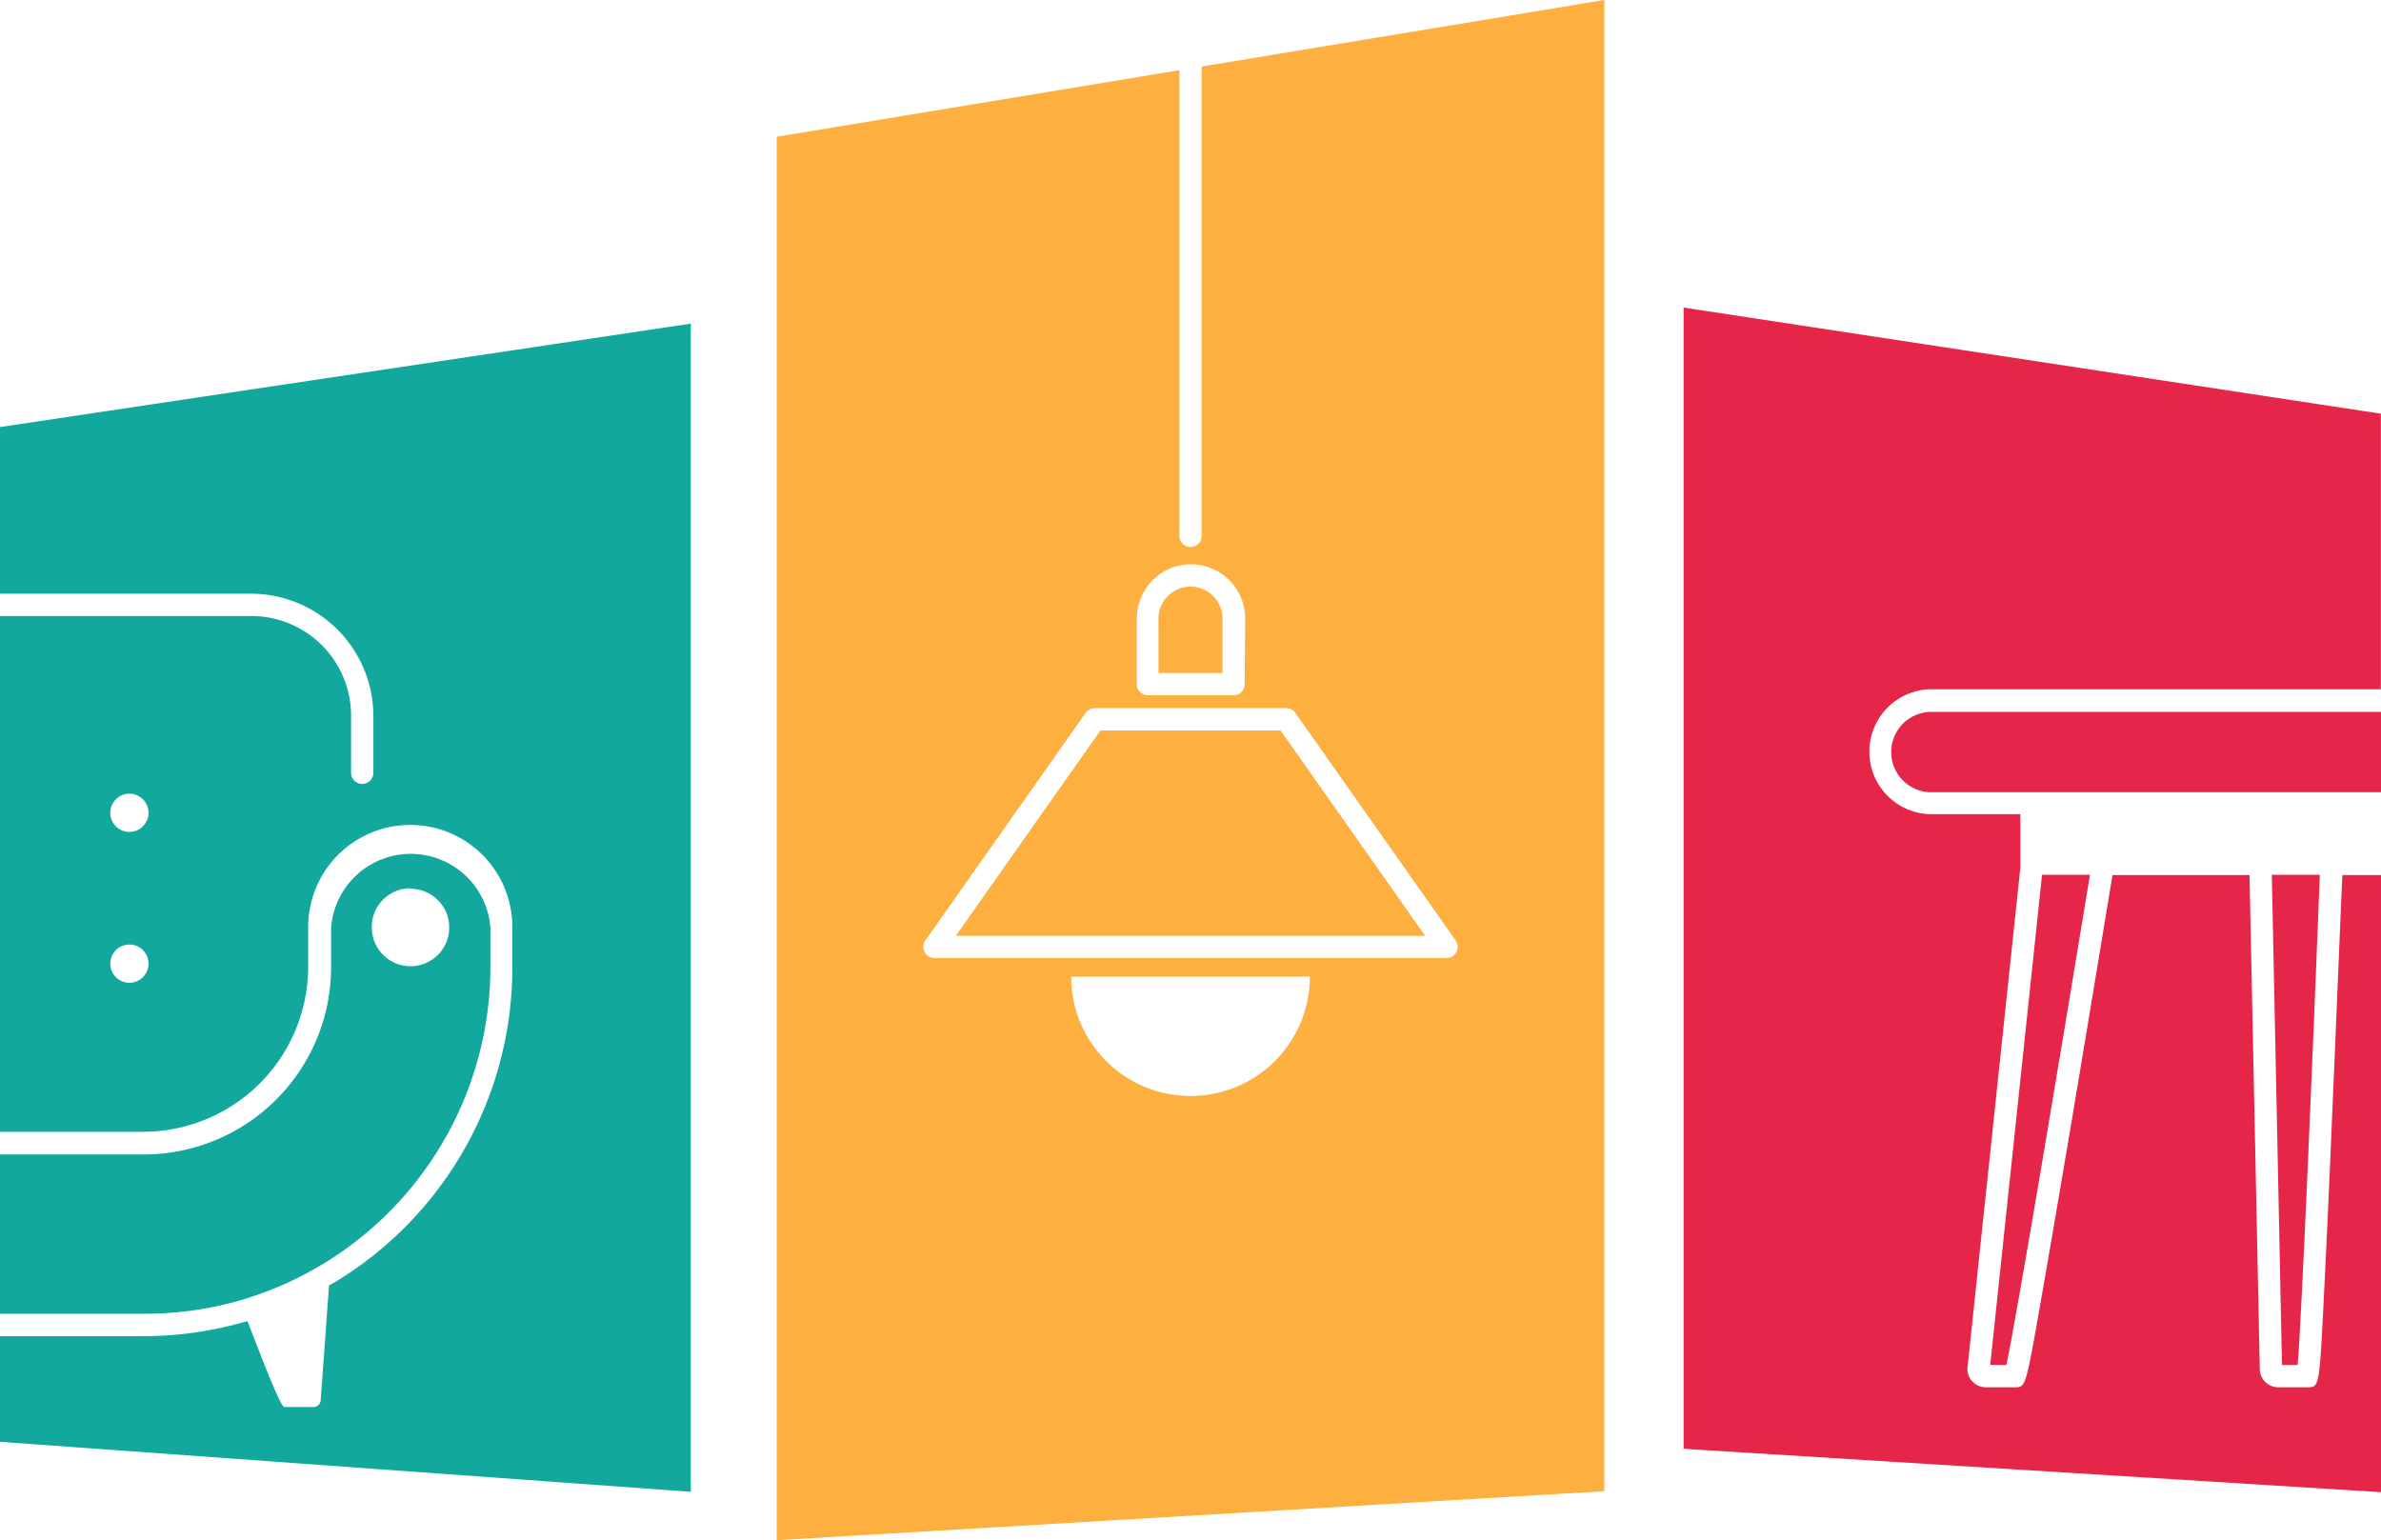 <svg xmlns="http://www.w3.org/2000/svg" viewBox="0 0 194.3 125.7"><defs><style>.a{fill:#fdaf40;}.b{fill:#12a89d;}.c{fill:#e52648;}</style></defs><path class="a" d="M250.91,184.63a.91.91,0,0,1-1.82,0v-38l-32.86,5.43V266.59l67.54-4V140.9l-32.86,5.43ZM250,230.34a9.74,9.74,0,0,1-9.74-9.74h19.48A9.74,9.74,0,0,1,250,230.34Zm8.56-31.26,13.08,18.57a.91.91,0,0,1-.74,1.43H229.1a.91.91,0,0,1-.74-1.43l13.08-18.57a.91.91,0,0,1,.74-.39h15.64A.89.89,0,0,1,258.56,199.08Zm-4.14-2.35a.9.9,0,0,1-.9.91h-7a.9.9,0,0,1-.9-.91v-5.36a4.42,4.42,0,1,1,8.84,0Z" transform="translate(-152.85 -140.9)"/><path class="a" d="M250,188.77a2.61,2.61,0,0,0-2.61,2.6v4.45h5.22v-4.45A2.61,2.61,0,0,0,250,188.77Z" transform="translate(-152.85 -140.9)"/><polygon class="a" points="116.3 76.37 104.5 59.61 89.8 59.61 78 76.37 116.3 76.37"/><path class="b" d="M172.51,247a28.35,28.35,0,0,0,20.36-27.16v-3.25a6.52,6.52,0,0,0-13,0v3.25a15.29,15.29,0,0,1-15.27,15.27H152.85v13h11.71A28.26,28.26,0,0,0,172.51,247Zm13.84-33.57a3.16,3.16,0,1,1-3.16,3.16A3.15,3.15,0,0,1,186.35,213.39Z" transform="translate(-152.85 -140.9)"/><path class="b" d="M152.85,189.35h20.52a10,10,0,0,1,9.95,10v4.61a.91.91,0,0,1-1.82,0V199.3a8.14,8.14,0,0,0-8.13-8.13H152.85v42.09h11.71A13.48,13.48,0,0,0,178,219.8v-3.25a8.33,8.33,0,1,1,16.66,0v3.25a30,30,0,0,1-14.41,25.69l-.55.31-.68,9.37a.59.59,0,0,1-.59.55h-2.38c-.31,0-1.89-4.12-3-7l-.06,0a30,30,0,0,1-8.46,1.22H152.85v8.62l56.37,4.08V167.31l-56.37,8.44Zm10.57,31.75a1.56,1.56,0,1,1,1.55-1.55A1.56,1.56,0,0,1,163.42,221.1Zm0-12.31a1.56,1.56,0,1,1,1.55-1.56A1.56,1.56,0,0,1,163.42,208.79Z" transform="translate(-152.85 -140.9)"/><path class="c" d="M343.15,232.26c-.22,5.25-.46,10.5-.66,14.43-.37,7.42-.37,7.42-1.35,7.42h-2.38a1.51,1.51,0,0,1-1.5-1.39l-.84-40.41H325.24c-.46,2.77-1.88,11.41-3.33,20.06-.89,5.25-1.78,10.5-2.47,14.43-1.28,7.31-1.28,7.31-2.16,7.31H314.9a1.51,1.51,0,0,1-1.5-1.39.86.86,0,0,1,0-.16l4.32-40.86v-4.36h-7.45a5.1,5.1,0,0,1,0-10.19h36.87V174.66L290.24,166v93.13l56.91,3.54V212.31H344C343.86,215.2,343.52,223.73,343.15,232.26Z" transform="translate(-152.85 -140.9)"/><path class="c" d="M315.26,252.29h1.32c.82-3.84,4.36-25,6.82-40h-3.91Z" transform="translate(-152.85 -140.9)"/><path class="c" d="M310.28,199a3.28,3.28,0,0,0,0,6.55h36.87V199H310.28Z" transform="translate(-152.85 -140.9)"/><path class="c" d="M339.07,252.29h1.28c.34-4.12,1.23-25.16,1.81-40h-3.92Z" transform="translate(-152.85 -140.9)"/></svg>
